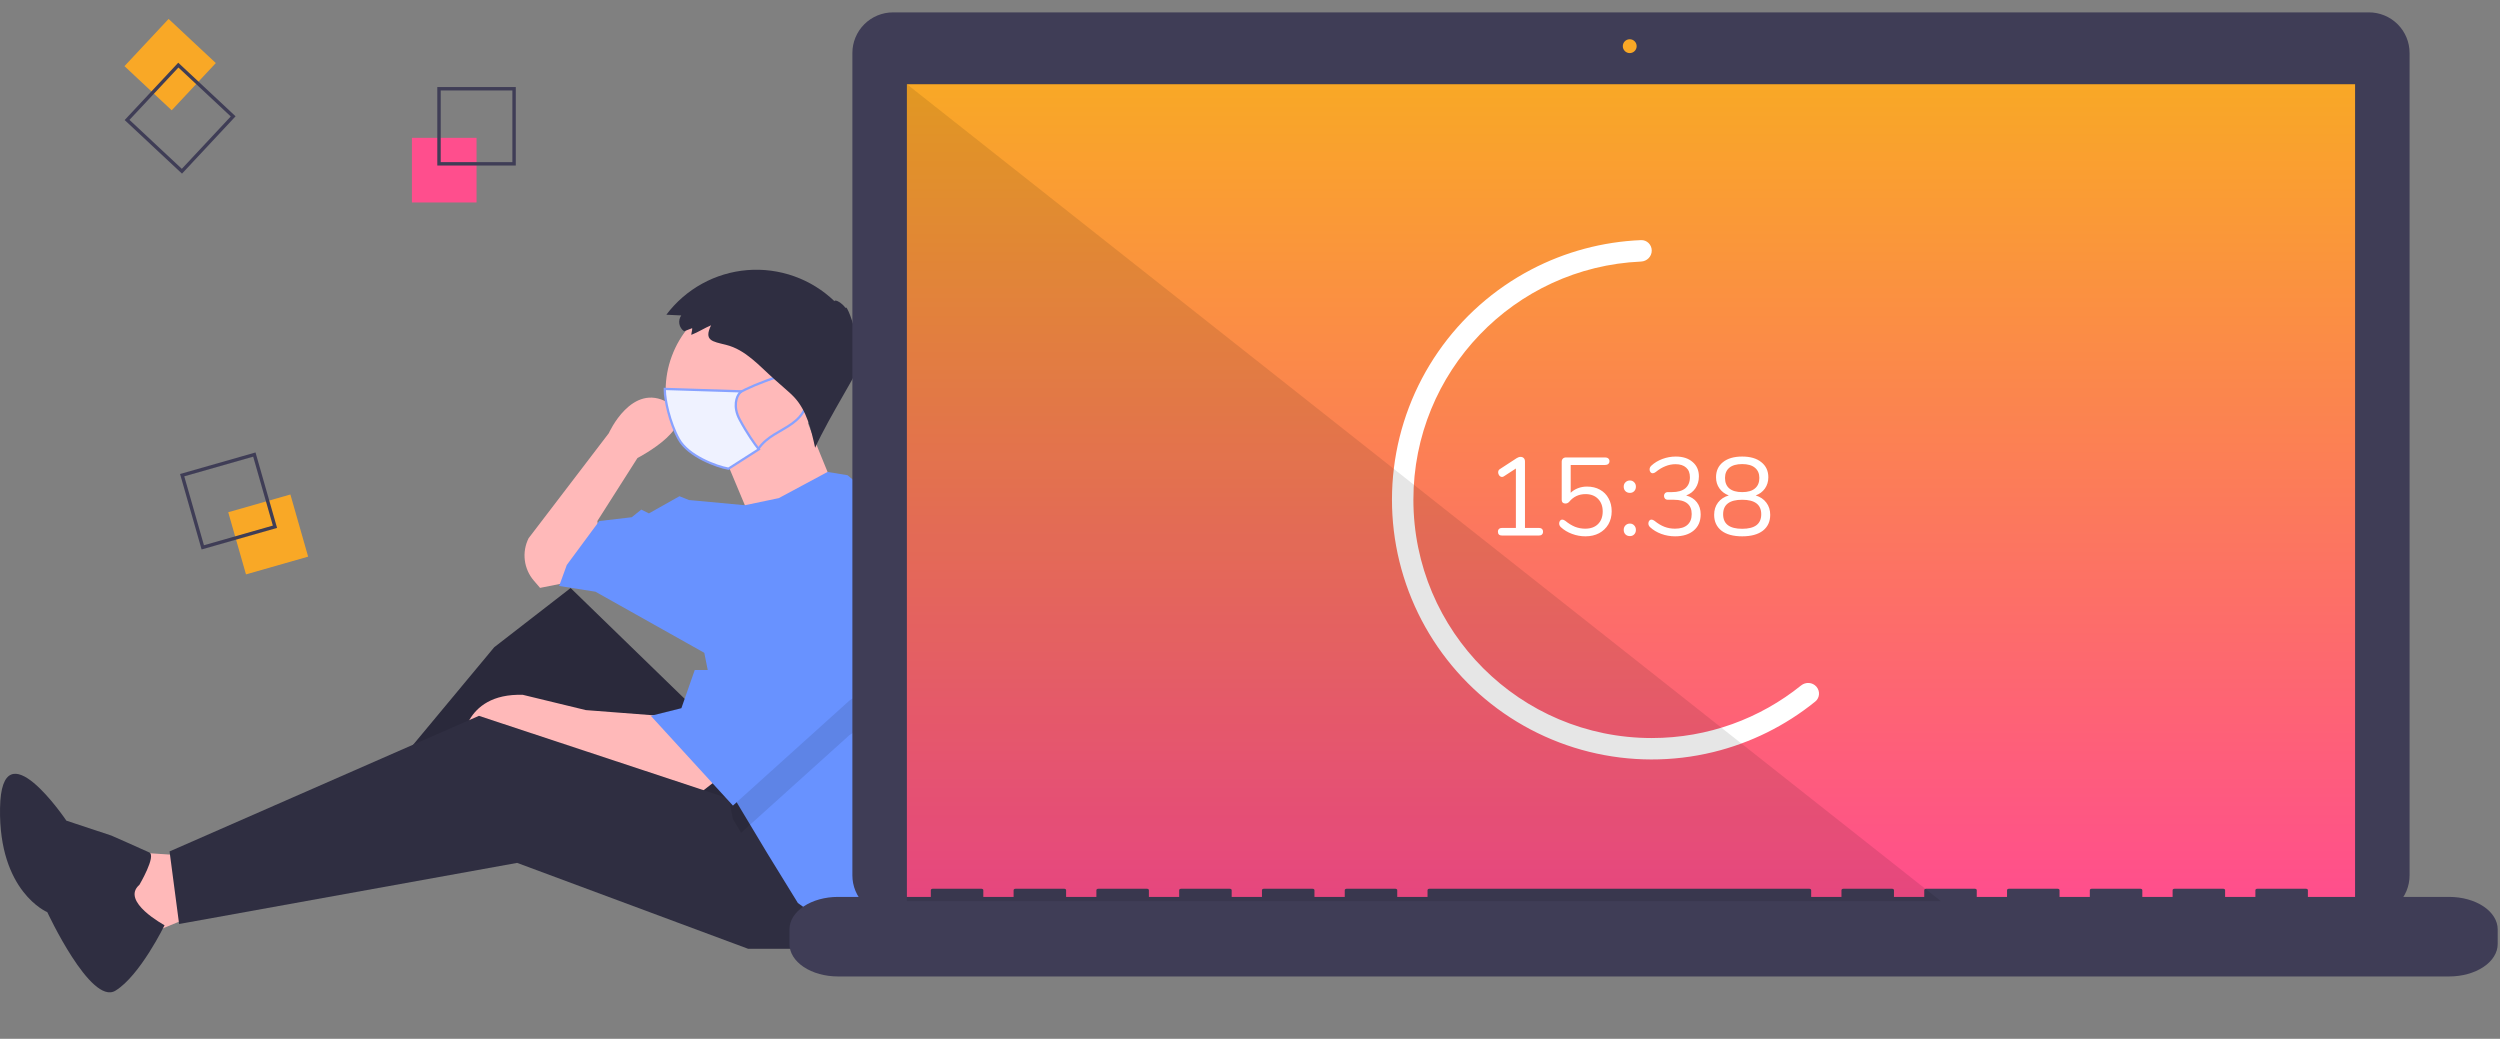 <svg width="1083" height="450" viewBox="0 0 1083 450" fill="none" xmlns="http://www.w3.org/2000/svg">
<rect x="0" y="0" width="1083" height="450" fill="#808080" stroke="none"/>
<path d="M77.591 370.495L52.772 368.84L61.045 406.069L89.173 394.487L77.591 370.495Z" fill="#FFB9B9"/>
<path d="M305.1 311.001L247.189 254.744L214.096 280.391L148.739 358.985L156.185 370.567L235.606 316.792L289.381 387.113L340.674 361.467L305.1 311.001Z" fill="#2F2E41"/>
<path opacity="0.1" d="M305.1 311.001L247.189 254.744L214.096 280.391L148.739 358.985L156.185 370.567L235.606 316.792L289.381 387.113L340.674 361.467L305.1 311.001Z" fill="black"/>
<path d="M310.064 338.23L302.618 344.021L242.225 323.338L228.161 317.547L200.032 323.338C200.032 323.338 200.032 300.174 226.506 301.001L253.807 307.62L286.072 310.101L310.064 338.23Z" fill="#FFB9B9"/>
<path d="M363.839 399.451L345.638 411.033H324.128L224.024 373.804L77.591 400.278L73.454 368.84L207.478 310.102L324.956 348.985L363.839 399.451Z" fill="#2F2E41"/>
<path d="M246.361 252.19L233.952 254.672L231.248 251.517C229.107 249.019 227.75 245.946 227.348 242.68C226.946 239.415 227.517 236.104 228.988 233.162V233.162L263.735 187.66C263.735 187.66 273.663 165.323 289.381 174.423C305.1 183.524 276.144 198.415 276.144 198.415L258.771 225.716L260.426 239.78L246.361 252.19Z" fill="#FFB9B9"/>
<path d="M308.924 201.017C326.022 207.352 345.73 196.709 352.942 177.244C360.154 157.779 352.139 136.864 335.041 130.529C317.942 124.194 298.235 134.837 291.023 154.302C283.811 173.767 291.826 194.682 308.924 201.017Z" fill="#FFB9B9"/>
<path d="M310.478 189.728L325.369 225.303L360.943 210.411C360.943 210.411 349.361 182.283 349.361 181.455C349.361 180.628 310.478 189.728 310.478 189.728Z" fill="#FFB9B9"/>
<path d="M408.439 294.97C408.439 314.442 405.37 333.793 399.347 352.311L396.931 359.74L385.349 412.688L372.939 415.997L363.839 404.414L345.638 391.178L332.401 369.668L321.051 350.755L317.51 344.848L305.1 282.8L257.944 256.327L242.225 253.845L245.534 244.744L259.598 225.716L273.663 224.062L277.799 220.752L281.108 222.407L294.345 214.961L298.482 216.616L322.672 218.866L337.365 215.789L358.495 204.446L367.148 205.861L396.931 230.68C404.545 251.259 408.441 273.028 408.439 294.97V294.97Z" fill="#6892FF"/>
<path d="M60.39 383.305C60.39 383.305 67.8 370.747 64.67 369.28C61.541 367.814 48.249 361.969 48.249 361.969L28.757 355.509C28.757 355.509 0.631 313.708 0.013 350.059C-0.604 386.41 20.492 395.148 20.492 395.148C20.492 395.148 39.308 435.641 49.966 429.184C60.624 422.727 71.29 400.808 71.29 400.808C71.29 400.808 52.069 390.476 60.39 383.305Z" fill="#2F2E41"/>
<path opacity="0.1" d="M399.413 297.764L367.975 318.447L321.051 360.755L317.51 354.848L307.582 305.21H310.064L335.711 258.054L399.413 297.764Z" fill="black"/>
<path d="M335.711 243.09L310.064 290.246H300.964L295.173 306.792L281.936 310.102L317.51 348.985L367.975 303.483L399.413 282.8L335.711 243.09Z" fill="#6892FF"/>
<path d="M320.374 170.332L321.083 169.534L320.016 169.5L288.516 168.5L288 168.484V169C288 171.059 288.511 174.555 289.516 178.426C290.523 182.302 292.036 186.595 294.063 190.243C296.136 193.975 300.287 196.948 304.46 199.083C308.644 201.223 312.942 202.566 315.415 202.993L315.606 203.026L315.77 202.921L328.27 194.921L328.738 194.622L328.39 194.188C327.075 192.544 323.626 187.736 320.441 181.765C317.337 175.945 319.182 171.672 320.374 170.332Z" fill="#EFF2FF" stroke="#88A2FF"/>
<path d="M320.5 170C325.167 167.167 349.172 157.154 350 163.5C353 186.5 335.833 183.5 328.5 194.5" stroke="#88A2FF"/>
<path d="M341 182C344.314 182 347 178.642 347 174.5C347 170.358 344.314 167 341 167C337.686 167 335 170.358 335 174.5C335 178.642 337.686 182 341 182Z" fill="#FFB9B9"/>
<path d="M299.86 142.16L296.364 143.505C295.826 143.141 295.367 142.673 295.012 142.129C294.658 141.585 294.415 140.976 294.299 140.337C294.183 139.698 294.195 139.042 294.336 138.408C294.476 137.774 294.741 137.175 295.117 136.645L288.656 136.342C292.803 130.819 298.076 126.24 304.125 122.907C310.175 119.574 316.863 117.563 323.747 117.008C330.632 116.453 337.555 117.367 344.06 119.688C350.565 122.009 356.503 125.685 361.482 130.473C361.776 129.46 364.982 131.43 366.291 133.429C366.731 131.78 369.737 139.749 370.8 145.381C371.293 143.506 373.185 146.533 371.527 149.439C372.578 149.285 373.052 151.973 372.239 153.471C373.388 152.931 373.195 156.14 371.948 158.284C373.589 158.138 359.013 180.76 353.112 193.98C351.398 186.107 349.471 177.816 343.946 171.951C343.007 170.954 341.978 170.046 340.951 169.14L335.398 164.237C328.94 158.537 323.065 151.501 314.462 149.371C308.55 147.907 304.812 147.576 308.034 140.914C305.123 142.129 302.404 143.935 299.467 145.064C299.507 144.133 299.917 143.091 299.86 142.16Z" fill="#2F2E41"/>
<path d="M206.439 59.71H178.439V87.71H206.439V59.71Z" fill="#FF4E8D"/>
<path d="M223.439 71.71H189.439V37.71H223.439V71.71ZM190.917 70.232H221.961V39.188H190.917V70.232Z" fill="#3F3D56"/>
<path d="M133.485 241.136L125.797 214.212L98.873 221.9L106.561 248.824L133.485 241.136Z" fill="#F9A826"/>
<path d="M87.336 238.029L78 205.336L110.693 196L120.029 228.693L87.336 238.029ZM79.827 206.351L88.351 236.202L118.201 227.678L109.678 197.827L79.827 206.351Z" fill="#3F3D56"/>
<path d="M74.375 47.777L93.494 27.32L73.037 8.202L53.919 28.659L74.375 47.777Z" fill="#F9A826"/>
<path d="M54.001 52.004L77.216 27.163L102.056 50.378L78.841 75.219L54.001 52.004ZM77.286 29.252L56.09 51.933L78.77 73.129L99.967 50.449L77.286 29.252Z" fill="#3F3D56"/>
<path d="M1026.23 5.362H766.062H648.091H386.849C384.538 5.362 382.25 5.818 380.114 6.702C377.979 7.586 376.039 8.883 374.405 10.517C372.771 12.151 371.475 14.091 370.59 16.226C369.706 18.361 369.251 20.65 369.251 22.961V379.213C369.251 381.524 369.706 383.813 370.59 385.948C371.475 388.083 372.771 390.023 374.405 391.657C376.039 393.291 377.979 394.588 380.114 395.472C382.25 396.356 384.538 396.812 386.849 396.812H1026.23C1030.9 396.812 1035.38 394.957 1038.68 391.657C1041.98 388.357 1043.83 383.88 1043.83 379.213V22.961C1043.83 20.65 1043.38 18.361 1042.49 16.226C1041.61 14.091 1040.31 12.151 1038.68 10.517C1037.04 8.883 1035.1 7.586 1032.97 6.702C1030.83 5.818 1028.54 5.362 1026.23 5.362Z" fill="#3F3D56"/>
<path d="M1020.24 36.464H392.845V390.377H1020.24V36.464Z" fill="#001241"/>
<path d="M1020.24 36.464H392.845V390.377H1020.24V36.464Z" fill="url(#paint0_linear)"/>
<path d="M706 23C707.657 23 709 21.657 709 20C709 18.343 707.657 17 706 17C704.343 17 703 18.343 703 20C703 21.657 704.343 23 706 23Z" fill="#F9A826"/>
<path d="M1061.01 388.539H999.778V385.586C999.778 385.509 999.755 385.433 999.711 385.361C999.667 385.29 999.603 385.226 999.522 385.171C999.44 385.117 999.344 385.074 999.238 385.045C999.132 385.015 999.018 385 998.903 385H977.91C977.795 385 977.682 385.015 977.575 385.045C977.469 385.074 977.373 385.117 977.292 385.171C977.21 385.226 977.146 385.29 977.102 385.361C977.058 385.433 977.036 385.509 977.036 385.586V388.539H963.915V385.586C963.915 385.509 963.892 385.433 963.848 385.361C963.804 385.29 963.74 385.226 963.659 385.171C963.577 385.117 963.481 385.074 963.375 385.045C963.269 385.015 963.155 385 963.04 385H942.047C941.932 385 941.819 385.015 941.713 385.045C941.606 385.074 941.51 385.117 941.429 385.171C941.347 385.226 941.283 385.29 941.239 385.361C941.195 385.433 941.173 385.509 941.173 385.586V388.539H928.052V385.586C928.052 385.509 928.029 385.433 927.985 385.361C927.942 385.29 927.877 385.226 927.796 385.171C927.715 385.117 927.618 385.074 927.512 385.045C927.406 385.015 927.292 385 927.177 385H906.184C906.069 385 905.956 385.015 905.85 385.045C905.743 385.074 905.647 385.117 905.566 385.171C905.485 385.226 905.42 385.29 905.376 385.361C905.332 385.433 905.31 385.509 905.31 385.586V388.539H892.189V385.586C892.189 385.509 892.167 385.433 892.123 385.361C892.079 385.29 892.014 385.226 891.933 385.171C891.852 385.117 891.755 385.074 891.649 385.045C891.543 385.015 891.429 385 891.314 385H870.322C870.207 385 870.093 385.015 869.987 385.045C869.881 385.074 869.784 385.117 869.703 385.171C869.622 385.226 869.557 385.29 869.513 385.361C869.469 385.433 869.447 385.509 869.447 385.586V388.539H856.326V385.586C856.326 385.509 856.304 385.433 856.26 385.361C856.216 385.29 856.151 385.226 856.07 385.171C855.989 385.117 855.892 385.074 855.786 385.045C855.68 385.015 855.566 385 855.452 385H834.459C834.344 385 834.23 385.015 834.124 385.045C834.018 385.074 833.921 385.117 833.84 385.171C833.759 385.226 833.694 385.29 833.65 385.361C833.607 385.433 833.584 385.509 833.584 385.586V388.539H820.463V385.586C820.463 385.509 820.441 385.433 820.397 385.361C820.353 385.29 820.288 385.226 820.207 385.171C820.126 385.117 820.029 385.074 819.923 385.045C819.817 385.015 819.704 385 819.589 385H798.596C798.481 385 798.367 385.015 798.261 385.045C798.155 385.074 798.058 385.117 797.977 385.171C797.896 385.226 797.832 385.29 797.788 385.361C797.744 385.433 797.721 385.509 797.721 385.586V388.539H784.6V385.586C784.6 385.509 784.578 385.433 784.534 385.361C784.49 385.29 784.426 385.226 784.344 385.171C784.263 385.117 784.167 385.074 784.061 385.045C783.954 385.015 783.841 385 783.726 385H619.281C619.166 385 619.053 385.015 618.947 385.045C618.84 385.074 618.744 385.117 618.663 385.171C618.582 385.226 618.517 385.29 618.473 385.361C618.429 385.433 618.407 385.509 618.407 385.586V388.539H605.286V385.586C605.286 385.509 605.263 385.433 605.219 385.361C605.175 385.29 605.111 385.226 605.03 385.171C604.949 385.117 604.852 385.074 604.746 385.045C604.64 385.015 604.526 385 604.411 385H583.418C583.304 385 583.19 385.015 583.084 385.045C582.978 385.074 582.881 385.117 582.8 385.171C582.719 385.226 582.654 385.29 582.61 385.361C582.566 385.433 582.544 385.509 582.544 385.586V388.539H569.423V385.586C569.423 385.509 569.401 385.433 569.357 385.361C569.313 385.29 569.248 385.226 569.167 385.171C569.086 385.117 568.989 385.074 568.883 385.045C568.777 385.015 568.663 385 568.548 385H547.556C547.441 385 547.327 385.015 547.221 385.045C547.115 385.074 547.018 385.117 546.937 385.171C546.856 385.226 546.791 385.29 546.747 385.361C546.703 385.433 546.681 385.509 546.681 385.586V388.539H533.56V385.586C533.56 385.509 533.538 385.433 533.494 385.361C533.45 385.29 533.385 385.226 533.304 385.171C533.223 385.117 533.126 385.074 533.02 385.045C532.914 385.015 532.8 385 532.686 385H511.693C511.578 385 511.464 385.015 511.358 385.045C511.252 385.074 511.155 385.117 511.074 385.171C510.993 385.226 510.929 385.29 510.885 385.361C510.841 385.433 510.818 385.509 510.818 385.586V388.539H497.697V385.586C497.697 385.509 497.675 385.433 497.631 385.361C497.587 385.29 497.522 385.226 497.441 385.171C497.36 385.117 497.264 385.074 497.157 385.045C497.051 385.015 496.938 385 496.823 385H475.83C475.715 385 475.601 385.015 475.495 385.045C475.389 385.074 475.292 385.117 475.211 385.171C475.13 385.226 475.066 385.29 475.022 385.361C474.978 385.433 474.955 385.509 474.955 385.586V388.539H461.835V385.586C461.835 385.509 461.812 385.433 461.768 385.361C461.724 385.29 461.66 385.226 461.578 385.171C461.497 385.117 461.401 385.074 461.295 385.045C461.188 385.015 461.075 385 460.96 385H439.967C439.852 385 439.738 385.015 439.632 385.045C439.526 385.074 439.43 385.117 439.348 385.171C439.267 385.226 439.203 385.29 439.159 385.361C439.115 385.433 439.092 385.509 439.092 385.586V388.539H425.972V385.586C425.972 385.509 425.949 385.433 425.905 385.361C425.861 385.29 425.797 385.226 425.715 385.171C425.634 385.117 425.538 385.074 425.432 385.045C425.326 385.015 425.212 385 425.097 385H404.104C403.989 385 403.875 385.015 403.769 385.045C403.663 385.074 403.567 385.117 403.486 385.171C403.404 385.226 403.34 385.29 403.296 385.361C403.252 385.433 403.229 385.509 403.229 385.586V388.539H362.993C357.425 388.539 352.086 390.019 348.149 392.655C344.212 395.29 342 398.865 342 402.592V408.947C342 412.674 344.212 416.248 348.149 418.884C352.086 421.519 357.425 423 362.993 423H1061.01C1066.57 423 1071.91 421.519 1075.85 418.884C1079.79 416.248 1082 412.674 1082 408.947V402.592C1082 398.865 1079.79 395.29 1075.85 392.655C1071.91 390.019 1066.57 388.539 1061.01 388.539V388.539Z" fill="#3F3D56"/>
<path fill-rule="evenodd" clip-rule="evenodd" d="M663.276 116.796C678.027 109.061 694.294 104.706 710.898 104.021C713.459 103.915 715.537 106.003 715.537 108.566V108.566C715.537 111.129 713.455 113.196 710.894 113.309C656.022 115.737 612.281 160.992 612.281 216.462C612.281 273.489 658.511 319.719 715.537 319.719C740.029 319.719 762.528 311.192 780.23 296.945C782.226 295.338 785.153 295.515 786.846 297.438V297.438C788.54 299.361 788.359 302.301 786.368 303.913C773.454 314.373 758.368 321.856 742.184 325.8C724.497 330.11 706.028 330.066 688.361 325.669C670.695 321.273 654.359 312.657 640.754 300.559C627.15 288.461 616.684 273.244 610.254 256.212C603.823 239.18 601.621 220.843 603.836 202.773C606.05 184.703 612.616 167.44 622.968 152.465C633.321 137.49 647.153 125.25 663.276 116.796Z" fill="white"/>
<path d="M666.616 228.688C667.192 228.688 667.64 228.832 667.96 229.12C668.28 229.408 668.44 229.808 668.44 230.32C668.44 230.864 668.28 231.28 667.96 231.568C667.672 231.856 667.224 232 666.616 232H650.728C650.12 232 649.656 231.856 649.336 231.568C649.048 231.28 648.904 230.864 648.904 230.32C648.904 229.808 649.064 229.408 649.384 229.12C649.704 228.832 650.152 228.688 650.728 228.688H656.68V202.96L651.448 206.368C651.192 206.528 650.936 206.608 650.68 206.608C650.232 206.608 649.832 206.4 649.48 205.984C649.16 205.568 649 205.12 649 204.64C649 203.968 649.256 203.488 649.768 203.2L657.064 198.448C657.608 198.096 658.168 197.92 658.744 197.92C659.288 197.92 659.736 198.096 660.088 198.448C660.44 198.8 660.616 199.296 660.616 199.936V228.688H666.616ZM687.477 210.784C689.621 210.784 691.493 211.232 693.093 212.128C694.725 213.024 695.973 214.288 696.837 215.92C697.733 217.52 698.181 219.376 698.181 221.488C698.181 223.6 697.701 225.488 696.741 227.152C695.781 228.784 694.437 230.064 692.709 230.992C691.013 231.888 689.045 232.336 686.805 232.336C684.821 232.336 682.885 231.984 680.997 231.28C679.109 230.576 677.509 229.616 676.197 228.4C675.685 227.92 675.429 227.376 675.429 226.768C675.429 226.288 675.557 225.888 675.813 225.568C676.069 225.248 676.373 225.088 676.725 225.088C677.173 225.088 677.621 225.264 678.069 225.616C679.477 226.768 680.885 227.632 682.293 228.208C683.701 228.752 685.173 229.024 686.709 229.024C689.077 229.024 690.933 228.352 692.277 227.008C693.621 225.664 694.293 223.84 694.293 221.536C694.293 219.296 693.621 217.488 692.277 216.112C690.933 214.736 689.125 214.048 686.853 214.048C683.941 214.048 681.573 215.168 679.749 217.408C679.301 217.888 678.757 218.128 678.117 218.128C677.669 218.128 677.285 218 676.965 217.744C676.677 217.456 676.533 217.072 676.533 216.592V200.032C676.533 199.488 676.693 199.04 677.013 198.688C677.365 198.336 677.845 198.16 678.453 198.16H695.349C695.925 198.16 696.373 198.304 696.693 198.592C697.045 198.88 697.221 199.28 697.221 199.792C697.221 200.304 697.045 200.704 696.693 200.992C696.373 201.28 695.925 201.424 695.349 201.424H680.421V213.472C681.317 212.608 682.357 211.952 683.541 211.504C684.757 211.024 686.069 210.784 687.477 210.784ZM706.083 213.52C705.315 213.52 704.675 213.28 704.163 212.8C703.651 212.288 703.395 211.632 703.395 210.832C703.395 210.032 703.651 209.392 704.163 208.912C704.675 208.4 705.315 208.144 706.083 208.144C706.819 208.144 707.427 208.4 707.907 208.912C708.419 209.392 708.675 210.032 708.675 210.832C708.675 211.632 708.419 212.288 707.907 212.8C707.427 213.28 706.819 213.52 706.083 213.52ZM706.083 232.24C705.315 232.24 704.675 232 704.163 231.52C703.651 231.008 703.395 230.352 703.395 229.552C703.395 228.752 703.651 228.096 704.163 227.584C704.675 227.072 705.315 226.816 706.083 226.816C706.819 226.816 707.427 227.072 707.907 227.584C708.419 228.096 708.675 228.752 708.675 229.552C708.675 230.352 708.419 231.008 707.907 231.52C707.427 232 706.819 232.24 706.083 232.24ZM730.443 214.624C732.491 215.2 734.043 216.192 735.099 217.6C736.187 219.008 736.731 220.752 736.731 222.832C736.731 225.776 735.739 228.096 733.755 229.792C731.771 231.488 729.067 232.336 725.643 232.336C723.563 232.336 721.563 231.984 719.643 231.28C717.755 230.576 716.155 229.616 714.843 228.4C714.331 227.92 714.075 227.376 714.075 226.768C714.075 226.288 714.203 225.888 714.459 225.568C714.715 225.248 715.019 225.088 715.371 225.088C715.819 225.088 716.267 225.264 716.715 225.616C718.187 226.8 719.627 227.664 721.035 228.208C722.443 228.752 723.963 229.024 725.595 229.024C727.963 229.024 729.755 228.48 730.971 227.392C732.219 226.304 732.843 224.736 732.843 222.688C732.843 218.56 730.251 216.496 725.067 216.496H722.523C722.011 216.496 721.595 216.336 721.275 216.016C720.987 215.664 720.843 215.264 720.843 214.816C720.843 214.368 720.987 213.984 721.275 213.664C721.595 213.344 722.011 213.184 722.523 213.184H724.299C726.795 213.184 728.715 212.64 730.059 211.552C731.403 210.432 732.075 208.832 732.075 206.752C732.075 204.928 731.531 203.536 730.443 202.576C729.355 201.584 727.819 201.088 725.835 201.088C724.331 201.088 722.875 201.376 721.467 201.952C720.059 202.496 718.651 203.344 717.243 204.496C716.795 204.848 716.347 205.024 715.899 205.024C715.547 205.024 715.243 204.864 714.987 204.544C714.731 204.224 714.603 203.824 714.603 203.344C714.603 202.736 714.859 202.192 715.371 201.712C716.683 200.496 718.267 199.536 720.123 198.832C722.011 198.128 723.947 197.776 725.931 197.776C729.003 197.776 731.435 198.56 733.227 200.128C735.051 201.664 735.963 203.744 735.963 206.368C735.963 208.32 735.467 210.032 734.475 211.504C733.515 212.944 732.171 213.984 730.443 214.624ZM760.569 214.624C762.553 215.232 764.089 216.272 765.177 217.744C766.297 219.216 766.857 220.976 766.857 223.024C766.857 225.936 765.801 228.224 763.689 229.888C761.577 231.52 758.585 232.336 754.713 232.336C750.841 232.336 747.849 231.52 745.737 229.888C743.625 228.224 742.569 225.936 742.569 223.024C742.569 220.944 743.129 219.168 744.249 217.696C745.369 216.224 746.921 215.2 748.905 214.624C747.209 213.984 745.865 212.976 744.873 211.6C743.881 210.224 743.385 208.608 743.385 206.752C743.385 204 744.377 201.824 746.361 200.224C748.377 198.592 751.161 197.776 754.713 197.776C758.265 197.776 761.033 198.592 763.017 200.224C765.033 201.824 766.041 204 766.041 206.752C766.041 208.608 765.545 210.24 764.552 211.648C763.561 213.024 762.233 214.016 760.569 214.624ZM747.273 207.04C747.273 209.024 747.897 210.544 749.145 211.6C750.425 212.656 752.281 213.184 754.713 213.184C757.145 213.184 758.985 212.656 760.233 211.6C761.513 210.544 762.153 209.024 762.153 207.04C762.153 205.152 761.513 203.68 760.233 202.624C758.985 201.568 757.145 201.04 754.713 201.04C752.281 201.04 750.425 201.568 749.145 202.624C747.897 203.68 747.273 205.152 747.273 207.04ZM754.713 229.072C760.217 229.072 762.969 226.976 762.969 222.784C762.969 218.592 760.217 216.496 754.713 216.496C749.209 216.496 746.457 218.592 746.457 222.784C746.457 226.976 749.209 229.072 754.713 229.072Z" fill="white"/>
<path opacity="0.1" d="M840.813 390.377H392.845V36.464L840.813 390.377Z" fill="black"/>
<defs>
<linearGradient id="paint0_linear" x1="706.54" y1="36.464" x2="706.54" y2="390.377" gradientUnits="userSpaceOnUse">
<stop stop-color="#F9A826"/>
<stop offset="1" stop-color="#FF4E8D"/>
</linearGradient>
</defs>
</svg>

